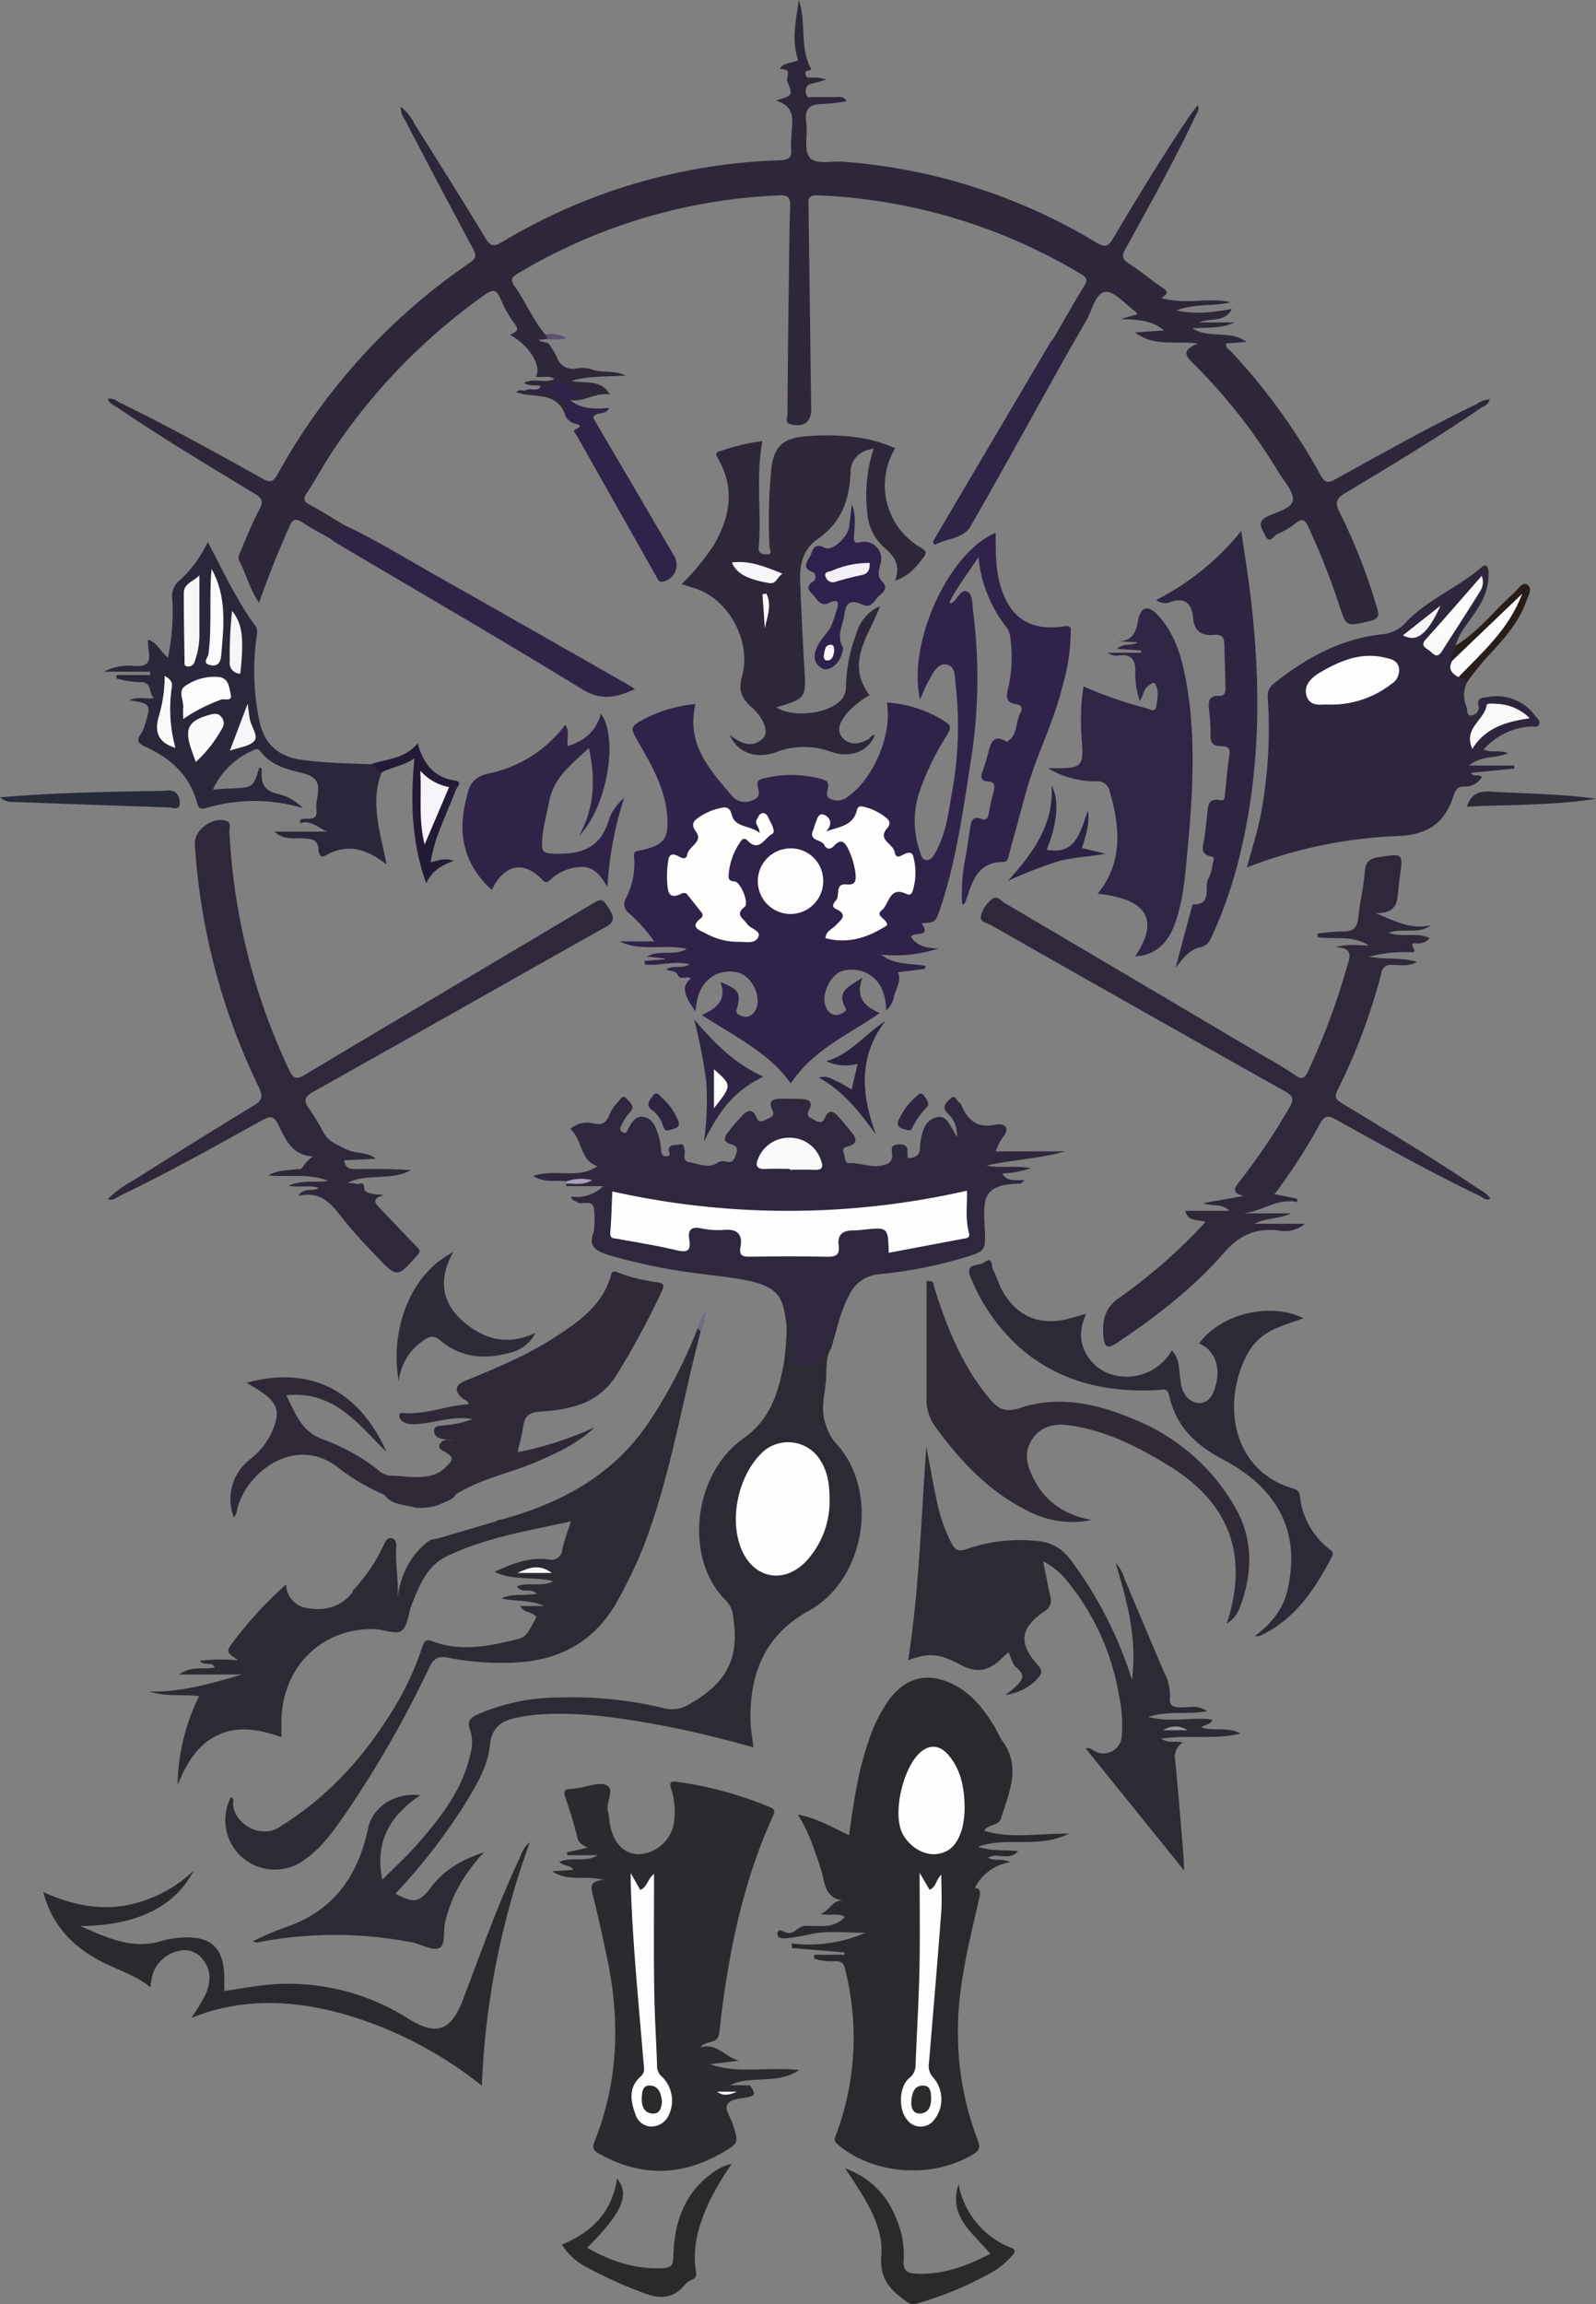 <svg id="NOX" xmlns="http://www.w3.org/2000/svg" width="287.769" height="415.209" viewBox="0 0 287.769 415.209">
  <rect x="0" y="0" width="287.769" height="415.209" fill="#808080" stroke="none"/>
  <defs>
    <style>
      .cls-1 {
        fill: #2d2739;
      }

      .cls-2 {
        fill: #2f2349;
      }

      .cls-3 {
        fill: #2a2a2e;
      }

      .cls-4 {
        fill: #2d2a33;
      }

      .cls-5 {
        fill: #2e273e;
      }

      .cls-6 {
        fill: #2b2a2f;
      }

      .cls-7 {
        fill: #2c2a33;
      }

      .cls-8 {
        fill: #2e263d;
      }

      .cls-9 {
        fill: #2e283a;
      }

      .cls-10 {
        fill: #2f2937;
      }

      .cls-11 {
        fill: #2f2544;
      }

      .cls-12 {
        fill: #2c263b;
      }

      .cls-13 {
        fill: #2d2936;
      }

      .cls-14 {
        fill: #2f2a36;
      }

      .cls-15 {
        fill: #2b292d;
      }

      .cls-16 {
        fill: #2e2641;
      }

      .cls-17 {
        fill: #2f2447;
      }

      .cls-18 {
        fill: #2a2a2a;
      }

      .cls-19 {
        fill: #2e2a38;
      }

      .cls-20 {
        fill: #2e2445;
      }

      .cls-21 {
        fill: #2e214c;
      }

      .cls-22 {
        fill: #231b36;
      }

      .cls-23 {
        fill: #2e2543;
      }

      .cls-24 {
        fill: #272a37;
      }

      .cls-25 {
        fill: #2b223f;
      }

      .cls-26 {
        fill: #2c2243;
      }

      .cls-27 {
        fill: #271e19;
      }

      .cls-28 {
        fill: #2c2836;
      }

      .cls-29 {
        fill: #2d2540;
      }

      .cls-30 {
        fill: #a8a0b9;
      }

      .cls-31 {
        fill: #5c5073;
      }

      .cls-32 {
        fill: #726d80;
      }

      .cls-33 {
        fill: #fefefd;
      }

      .cls-34 {
        fill: #fdfdfe;
      }

      .cls-35 {
        fill: #fefefe;
      }

      .cls-36 {
        fill: #fdfdfd;
      }

      .cls-37 {
        fill: #f8f8f8;
      }

      .cls-38 {
        fill: #faf9fb;
      }

      .cls-39 {
        fill: #fbfafa;
      }

      .cls-40 {
        fill: #f9f9fa;
      }

      .cls-41 {
        fill: #f5f4f6;
      }

      .cls-42 {
        fill: #f7f4fa;
      }

      .cls-43 {
        fill: #fbfafc;
      }

      .cls-44 {
        fill: #979799;
      }

      .cls-45 {
        fill: #f6f8f8;
      }

      .cls-46 {
        fill: #fcfcfc;
      }

      .cls-47 {
        fill: #fbfbfb;
      }

      .cls-48 {
        fill: #fbfafb;
      }

      .cls-49 {
        fill: #faf9fa;
      }

      .cls-50 {
        fill: #f6f5f7;
      }

      .cls-51 {
        fill: #f3f0f8;
      }

      .cls-52 {
        fill: #faf6fb;
      }

      .cls-53 {
        fill: #f7f5f9;
      }

      .cls-54 {
        fill: #2b2a2d;
      }

      .cls-55 {
        fill: #2a292b;
      }
    </style>
  </defs>
  <path id="Path_1177" data-name="Path 1177" class="cls-1" d="M912.693,424.466c-1.62-.927-3.3-1.769-4.846-2.809-1.219-.818-1.784-.81-2.455.685-2,4.458-3.815,8.985-5.472,13.7-1.671-2.371-2.279-5.049-3.519-7.426-.438-.841.021-1.436.288-2.066,1.053-2.475,2.048-4.989,3.312-7.356.783-1.465.387-2.019-.9-2.8-8.23-4.989-16.5-9.917-24.456-15.345-.7-.477-1.616-.747-2-1.716.951-.235,1.589.38,2.271.712,8.655,4.212,17.073,8.878,25.475,13.569,1.389.775,1.995.861,2.88-.724a111.02,111.02,0,0,1,34.617-38.086c1.264-.865,1.244-1.383.567-2.635-4.149-7.673-8.189-15.4-12.233-23.132a3.843,3.843,0,0,1-.769-2.359,8.427,8.427,0,0,1,2.5,3.116c4.312,6.831,8.612,13.669,12.8,20.579.888,1.463,1.469,1.589,2.932.714a103.559,103.559,0,0,1,50.139-14.76c1.6-.057,2.207-.475,2.025-2.064a18.523,18.523,0,0,1,.059-2.205c.014-2.473,1.109-5.311-2.811-6.507,3.077-.89,3.075-.89,2.113-3.332a.905.905,0,0,1-.106-.452c.344-1.694.348-1.694-1.3-1.945.851-1.27,2.379-.955,3.314-1.544-1.262-3.672-.338-7.246.117-10.84,1.393,3.979.116,8.481,2.185,12.35.272.681-1.182-.045-.968,1.082.139.722.687.542,1.139.55a7.167,7.167,0,0,1,2.616.356c-.828.237-1.647.54-2.492.7-1.039.19-1.309.788-1.207,1.745.117,1.086.939.685,1.5.708,1.223.047,2.451-.033,3.674.01.759.024,1.677-.282,2.138.751a36.616,36.616,0,0,1-4.318.5c-2.418,0-3.275,1-2.917,3.424.307,2.087-.489,4.818.581,6.174,1.094,1.389,3.954.636,6.037.794a103.129,103.129,0,0,1,45.723,14.594c1.469.88,2.064.757,2.942-.716,4.425-7.432,8.9-14.835,13.755-22,.446-.661.945-1.285,1.532-2.074.387.9-.116,1.377-.36,1.894-3.87,8.189-8.281,16.093-12.657,24.012-.728,1.315-.589,1.853.636,2.643,2.123,1.367,4.038,3.054,6.157,4.429,1.383.9.264,1.258-.295,1.8,4.169,1.215,8.367-.155,12.46.73-3.005.808-6.178.147-9.762,1.483,3.637.816,6.645.284,10-.25-1.4,2.529-3.694,1.5-5.918,2.42h6.352c-2.383,1.186-4.936.861-7.567,1.054,3.075,1.982,6.788.219,9.754,2.455l-3.668.276c-.141.871.609,1.135,1,1.561a110.878,110.878,0,0,1,16.032,22.179c.775,1.418,1.332,1.469,2.7.714,8.424-4.644,16.811-9.361,25.479-13.549a4.185,4.185,0,0,1,2.318-.822c-.237,1-1.148,1.242-1.8,1.686-7.823,5.335-15.928,10.218-24.049,15.07-1.669,1-2.226,1.669-1.182,3.658a104.112,104.112,0,0,1,6.679,17.071c.464,1.465.409,2.074-1.315,2.471-4.232.978-4.2,1.09-5.544-3.081a127.33,127.33,0,0,0-5.485-13.874c-.53-1.156-.988-1.718-2.24-.732a14.773,14.773,0,0,1-3.357,1.995c-.642.272-1.411,1.988-2.246.155-.55-1.207-1.553-2.385.5-3.351,1.665-.786,4.355-1.434,4.533-2.856.2-1.567-1.561-3.422-2.576-5.088a99.841,99.841,0,0,0-15.218-19.44c-1.473-1.446-2.461-2.463.665-3.737-3.954-.618-7.655.7-11.337-2.007l5.245-.368c-2.445-2.052-5.094-1.886-7.812-2.068l2.985-.82c-.106-.19-.149-.374-.264-.456-1.853-1.315-3.862-3.8-5.54-3.6-1.763.217-2.379,3.521-3.531,5.452-1.479,2.477-2.886,5-4.324,7.5-1.387-1.2-1.14-2.942-1.485-4.488,1.829-3.146,3.6-6.325,5.513-9.422.638-1.035.736-1.51-.458-2.222a99.97,99.97,0,0,0-47.525-14.219c-1.913-.084-1.669.927-1.655,2.085q.246,18.147.477,36.292c.031,2.457-1.174,3.39-3.578,2.923-1.223-.237-.706-1.141-.7-1.739q.077-11.771.244-23.544c.057-4.658.09-9.32.241-13.976.051-1.53-.237-2.113-1.97-2.035a99.516,99.516,0,0,0-47.077,14.048c-1.156.687-1.458,1.142-.612,2.348,1.952,2.788,3.261,5.994,5.472,8.627.358.16.628.372.464.828l-1.661.19c.7.571,1.62.245,2.035.931a18.361,18.361,0,0,1,1.248,2.1,3.028,3.028,0,0,0,3.588,2.109,5.7,5.7,0,0,1,2.663.16c2,.71,4.175.115,6.162,1.121-3.245.241-6.514.031-9.756.959,2.375.591,5.282-.452,6.943,2.477-2.578-.473-4.693,1.426-7.193,1,.368-2.271-.123-2.747-2.463-2.289a3.287,3.287,0,0,1-2.79-.243c-.921-.278-1.958.135-3.04-.579,1.825-.972,3.76.174,5.472-.683-1.078-.777-2.263-.178-3.339-.419,1.121-1.851-1.133-5.632-4.627-7.534.661-.483,1.894-.634.863-1.939a20.714,20.714,0,0,1-2.637-4.664c-.734-1.712-1.463-1.583-2.813-.626a107.324,107.324,0,0,0-27.332,28.042c-1.675,2.5-3.087,5.18-4.758,7.682-.781,1.168-.444,1.575.634,2.152,2.07,1.109,4.055,2.379,6.074,3.584A2.307,2.307,0,0,1,912.693,424.466Z" transform="translate(-853.209 -327.442)"/>
  <path id="Path_1178" data-name="Path 1178" class="cls-2" d="M931.392,460.61c-2.25-3.238-2.414-4.513-.8-5.92-.714-.544-1.868.442-2.342-.605-.426-.937-1.377-.606-2.068-1.011,1.234-.865,2.768-.039,4.179-.914-2.8-.763-5.476.366-8.074.006l-.029-.634,3.619-.276.018-.151-3.224-.356c2.406-1.334,4.93-.008,7.178-1.383-4.173-.9-8.273.55-12.07-1.352h6.2a28.678,28.678,0,0,0-4.527-5.067,2.007,2.007,0,0,1-.556-2.727,13.664,13.664,0,0,0,1.463-7.364c-.137-1.146.426-1.084,1.2-1.254,4.239-.933,5.141-2.113,4.736-6.475-.452-4.854-2.837-8.974-5.214-13.082-1.5-2.586-1.448-2.739,1.234-4.177a24.943,24.943,0,0,1,9.117-2.62c-1.724,7.135,2.494,11.781,6.532,16.492a3.122,3.122,0,0,0,3.768.843c1.5-.528,1.107-1.579.9-2.606-.221-1.084.544-1.184,1.27-1.367a20.393,20.393,0,0,1,10.177.129c.877.225,1.489.52,1.233,1.649-.151.665-.473,1.6.426,1.952a2.931,2.931,0,0,0,2.8-.151c4.8-3.089,8.436-11.278,7.385-17.21a21.888,21.888,0,0,1,10.713,3.566c1.094.741.614,1.489.145,2.287a47.192,47.192,0,0,0-5.083,10.556,16.674,16.674,0,0,0,.164,10.357c.233.675.333,1.6,1.232,1.624.8.025,1.244-.739,1.6-1.369,1.767-3.122,2.265-6.632,2.845-10.083a66.777,66.777,0,0,0,.808-20.017c-.184-1.379.037-3.439-1.6-3.76-1.7-.336-2.5,1.546-3.263,2.868-.589,1.017-.992,2.14-1.573,3.42-2.307-10.149,5.069-26.412,13.624-30.057.043,3.128-.049,6.19.765,9.169,1.671,6.1,5.333,8.631,11.587,7.7,1.557-.233,1.166.71,1.184,1.387a35.661,35.661,0,0,1-1.481,9.41c-1.647,6.765-4.961,12.955-6.738,19.673-.941,3.551-1.939,7.086-2.893,10.631-.17.63-.164,1.346-1.088,1.35-4.29.018-5.464,3.181-6.513,6.472a11.031,11.031,0,0,1-.446,1.1c-.016.037-.139.027-.409.068a32.213,32.213,0,0,1,.7-8.856c.266-1.612.466-3.236.73-4.85.19-1.154.376-2.334,2.087-1.68.8.3,1.137-.108,1.272-.941.223-1.369.56-2.721.9-4.067.233-.916.223-1.677-.943-1.741-1.542-.084-1.4-.9-1.015-1.976.413-1.152.743-2.334,1.058-3.517.44-1.661,1.035-2.978,3.093-1.761.068.041.18.108.223.082,1.962-1.184,1.487-3.51,2.414-5.19.452-.82.18-1.434-.79-1.569-1.815-.254-1.829-1.289-1.448-2.778a25.107,25.107,0,0,0,.393-9.257,3.607,3.607,0,0,0-.665-1.8,23.89,23.89,0,0,1-5.061-12.683c-2.009,3.1-3.893,5.444-5.261,8.2.3.1.376.149.407.129,1.017-.636,1.622-2.51,2.692-2.144,1.17.4,1.019,2.236,1.178,3.482a94.963,94.963,0,0,1-.366,26.878c-1.432,9.113-2.653,18.272-5.638,27.058-.771,2.269-.865,2.238-3.265,2.393,1.909,2.837-1.686,1.33-1.9,2.516,1.168,1.667,2.952,1.98,4.938,2.037a25.242,25.242,0,0,1-10.325,1.111c2.524,1.98,5.386,1.5,8.033,2.037-.129.3-.168.522-.233.532-1.587.213-3.175.405-4.762.6.64,1.6-.368,2.925-.74,4.345a3.762,3.762,0,0,1-1.438,2.506,8.6,8.6,0,0,0-1.131-4.584,6.018,6.018,0,0,0-6.87-2.455c-1.79.6-3.384,3.537-3.056,5.638.3,1.952,1.829,2.807,3.3,1.866.352-.225.741-.37.446-.9-1.7-3.077.743-3.9,3.083-5.429-1.36,3.508.325,5.147,3.111,6.37-5.7,3.936-12.027,6.6-16.044,12.671-4.054-5.679-10.218-8.457-16.032-12.335,2.809-1.221,4.554-2.815,3.322-5.945,3.322,1.332,3.776,1.992,2.995,4.775-.227.812,0,.988.6,1.24a1.869,1.869,0,0,0,2.561-.634c1.614-2.269-.352-6.632-3.253-7.146-3.32-.589-6.068,1.217-6.992,4.635C931.623,458.941,931.547,459.72,931.392,460.61Z" transform="translate(-806.023 -278.372)"/>
  <path id="Path_1179" data-name="Path 1179" class="cls-3" d="M938.33,525.163h5.431l.012-.425-9.49-.792-.012-.82a25.538,25.538,0,0,0,13.27-1.927c-3.236,0-6.442-.387-9.482.155a35.715,35.715,0,0,1-5.026.853c-.685.022-1.512-.149-1.354-.964.166-.853.972-.333,1.407-.147,1.524.652,2.2-1.084,3.566-1.139,2.463-.1,5.18.64,7.176-1.614-1.119-.814-2.573-.1-4.355-.579,1.788-.563,2.052-2.721,4.384-2.334-3.885-.354-3.578-3.478-4.359-5.765-1.1-3.234-2.054-6.52-4.134-9.748,3.472.593,6.192,2.3,9.224,3.694.812-5.863,1.637-11.572,3.562-17.04a26.394,26.394,0,0,1,3.84-7.612c3-3.854,6.906-4.726,11.3-2.58,3.533,1.729,5.765,4.721,7.718,7.978a22.972,22.972,0,0,0,1.148,2.154c3.576,4.75,1.258,9.424-.166,14.091-.409,1.344-2.2.949-3.062,2.195,4.9,1.52,9.825.466,15.308.532-5.511,2.764-11.081.479-16.406,2.371,2.5.863,4.834.493,7.242.79-1.6,1.855-3.74.16-5.427,1.18,1.223.7,2.559.053,3.973.8a8.61,8.61,0,0,0-6.36,4.67c1.319.076.966,1.17.665,2.475-1.831,7.956-3.856,15.879-3.694,24.151a53.87,53.87,0,0,0,3.515,18.669c.491,1.264.528,1.906-.8,2.7-7.358,4.437-17.953,3.682-24.384-1.792-.767-.653-.569-1.058-.288-1.8a49.983,49.983,0,0,0,1.583-29.863c-.243-1.025-.642-1.33-1.583-1.377a10.842,10.842,0,0,1-3.958-.432Z" transform="translate(-791.504 -172.9)"/>
  <path id="Path_1180" data-name="Path 1180" class="cls-4" d="M928.607,482.262l10.233-3.015c.3-.356.757-.223,1.127-.364,10.987-3.032,20.477-8.256,26.851-18.161a88.906,88.906,0,0,0,8.354-16.251c.46-.094.71.018.536.548-3.412,13.013-5.5,26.377-10.384,38.995a85.623,85.623,0,0,1-4.316,9.038c-4.214,7.972-10.963,11.513-19.755,11.683a49.051,49.051,0,0,1-10.959-.89c-1.747-.362-2.647-.033-3.508,1.724a195.22,195.22,0,0,1-15.2,26.5c-2.109,3.007-4.23,6.049-7.318,8.168a8.916,8.916,0,0,1-14.193-6.041A9.216,9.216,0,0,1,891,528.95c.755.3.379.886.395,1.246.168,3.478,4.813,6.331,8.258,4.214,9-5.523,15.766-13.09,21.1-22.071a52.108,52.108,0,0,0,4.764-10.439c.4-1.215.714-1.434,1.986-.97,5.169,1.892,10.32.755,15.406-.5,1.641-.407,2.121-2.146,2.946-3.435.393-.612.006-.8-.473-1.076-.673-.383-1.587-.34-2.23-1.4h4.314c-2.473-1.211-5.1-.745-7.673-1.383,1.952-.929,4.132-.434,6.36-.835-.97-1.162-2.645.1-3.557-1.33,2.16-.851,4.492.2,6.532-.929-3.41-.884-7.107-.027-10.588-1.69,3.244-1.5,6.282-2.682,9.68-2.242a1.994,1.994,0,0,0,2.555-1.843c.327-1.579.939-3.1,1.542-5.012-7.818,1.716-15.455,2.948-22.464,6.337-3.469,1.679-4.836,5.163-6.186,8.51-.665,1.655-.714,3.975-1.894,4.875-.978.747-3.2-.256-4.877-.3-9.32-.243-16.425,6.6-16.772,16.1-.039,1.051-.006,2.107-.006,3.363-3.885-1.332-7.741-2.185-11.621-.284-3.754,1.837-5.56,5.241-7.092,8.909a37.026,37.026,0,0,1,3.876-16.018c-3.113-.348-6.1.147-8.97-.839,5.822.182,11.272-1.483,16.762-3.058h-11.37c2.248-1.663,4.419-.806,6.391-1.26-.575-1.2-1.923-.137-2.682-1.207a33.133,33.133,0,0,1,6.906-.086c-2.248-1.544-2.248-1.544-.609-3.7a70.186,70.186,0,0,1,9.255-9.973,4.406,4.406,0,0,0,3.875,4.275c3.13.53,5.975-.176,8.074-2.817.029-.121.059-.241.088-.362a30.776,30.776,0,0,0,5.491-8.048c.333-.638.618-1.547,1.493-1.379s.87,1.141.826,1.831c-.2,3.152.622,6.3.147,9.57.489-4.351,2.123-8.06,5.568-10.793C927.139,482.409,927.918,482.485,928.607,482.262Z" transform="translate(-849.377 -205.1)"/>
  <path id="Path_1181" data-name="Path 1181" class="cls-5" d="M955.84,465.414c-.673-5.006-.933-7.244-8.432-8.5-2.492-.417-5.012-.655-7.514-1.013a102.42,102.42,0,0,1-16.265-3.351c-2.095-.659-3.639-1.489-2.594-4.077a2.047,2.047,0,0,0,.08-.728,15.176,15.176,0,0,0-.047-3.662c-.411-1.651-2.177-.352-3.115-1.094-.295-.233-.806-.17-1.013-.957a6.772,6.772,0,0,0,5.81-1.864c-2.273,0-4.382,0-6.491-.006-.068,0-.2-.09-.192-.123a1.453,1.453,0,0,1,.129-.325,5.693,5.693,0,0,1,2.189-.466c-.683-.211-1.432.505-2.2.047-1.9-.278-3.93.364-6.029-.943,3.891-1.442,8.056.687,11.564-1.8-3.234-1.013-2.637-4.744-4.9-6.677a4.588,4.588,0,0,1,4.177-1.011c1.606.381,2.361-.2,2.915-1.628a7.186,7.186,0,0,1,1.5-2.211c.389-.409.833-1.585,1.626-.546.489.64,1.655,1.3.466,2.447a9.5,9.5,0,0,0-1.454,2.242c-.241.428-.391.929.184,1.272.7.417.839-.227,1.041-.606.6-1.1,1.246-2.338,2.665-2.154,1.684.221,2.242,1.753,2.725,3.156a12.143,12.143,0,0,1,.491,2.4c.086.653.008,1.473.841,1.549,1.311.121.405-.9.579-1.371.348-.947,1.246-.536,1.88-.745.845-.276.837.426.968.994.178.777-.5,1.97.884,2.2,1.63.27,3.363,1.137,4.889.2a1.939,1.939,0,0,1,1.708-.333c1.219.344,1.446-.346,1.8-1.319.385-1.062.1-1.522-.847-1.776-1.665-.444-1.256-1.364-.515-2.3.759-.957,1.561-1.884,2.389-2.782.972-1.052,1.931-1.522,2.663.258.417,1.011,1.056.693,1.782.329s1.645-.536,1.068-1.7c-.812-1.643.121-2.013,1.5-2.023q1.829-.009,3.662.041c1.379.039,2.277.448,1.434,2.054-.589,1.119.276,1.317.99,1.743.845.5,1.477.6,1.919-.415.753-1.735,1.639-1.064,2.488-.121.814.908,1.592,1.853,2.355,2.809.878,1.1,1.035,2-.665,2.459-.485.131-1.178.352-.812,1.18.284.644.127,1.886.892,1.845,2.256-.123,4.443,1.123,6.732.219a1.477,1.477,0,0,0,1.115-1.346c.131-.822-.72-2.172,1.225-2.236,2.113-.072,1.367,1.473,1.6,2.449,1.6.012,2.326-.716,2.185-2.256a.907.907,0,0,1,.029-.243c.348-1.958.669-4.145,2.8-4.8,2.085-.642,2.588,1.6,3.846,3.478a5.192,5.192,0,0,0-1.639-4.19c-1.26-1.18-.26-1.97.381-2.633,1.008-1.043,1.211.493,1.823.777a.369.369,0,0,1,.157.184c1.17,2.788,2.852,4.417,6.264,3.662,1.289-.284,2.876.425,1.217,2.367a11.346,11.346,0,0,0-1.221,2.455h12.526c-4.631,1.317-9.461,1.5-14.168,2.553,2.465.546,4.967-.086,7.964.487a17.739,17.739,0,0,1-5.149.939c.871,1.526,2.4,1.18,4.032,1.211-.5.436-.605.616-.716.616-6.9.108-6.732,2.717-6.479,7.9.209,4.226.272,4.247-3.905,5.5a81.2,81.2,0,0,1-15.115,2.931,6.562,6.562,0,0,0-5.464,3.885c-1.606,2.983-2.211,6.284-3.193,9.467-.763.421-.763.421-1.072,1.375a3.148,3.148,0,0,1-4.05,2.387,3.24,3.24,0,0,1-2.608-3.946,26.937,26.937,0,0,0,.049-3.85c.016-.241,0-.485.008-.726C956.1,464.9,956.134,465.225,955.84,465.414Z" transform="translate(-813.993 -226.416)"/>
  <path id="Path_1182" data-name="Path 1182" class="cls-6" d="M921.149,502.1c-3.435-.9-6.3.415-9.334-1.544l3.823-.282c-.585-.935-1.743-.552-2.52-1.444,2.3-.941,4.772.178,6.921-1.18h-5.476l-.066-.52,3.7-.841c-.863-.475-1.581-.773-1.833-1.821-.593-2.453-1.367-4.867-2.177-7.26-.38-1.119-.086-1.512,1.025-1.514a9.815,9.815,0,0,0,1.215-.141c1.774-.229,3.915-1.176,5.225-.5,1.542.794-.221,3.058.223,4.682.233.861.223,1.784.413,2.659.692,3.2,2.559,5.036,5.1,5.075a6.713,6.713,0,0,0,6.233-4.985,12.84,12.84,0,0,0-.352-6.771c-.284-1.037-.274-1.448,1.058-1.291a67.627,67.627,0,0,1,16.7,4.547c.974.383.974.784.6,1.608-5.638,12.407-8.195,25.593-9.67,39.027-.258,2.34-2.514,1.274-3.406,2.684,2.917-.9,4.523,1.774,6.937,2.387l-5.229.644c5.122,1.78,10.4.425,16.112,1.041-4.038,2.725-8.606.847-12.5,2.745,1.113,0,2.078,0,3.042,0,.8,0,.628.117.89.528.671,1.06.524,1.338-.751,1.618-1.313.288-3.175.278-3.713,1.471-.368.818.685,2.258,1.058,3.437,1.072,3.386,1.072,3.4-2.123,5.225-7.17,4.085-14.4,4.212-21.656.239-.89-.485-1.794-.8-1.174-2.346,4.361-10.9,4.66-22.1,2.2-33.457-.794-3.668-1.563-7.346-2.5-10.981C918.772,503.379,918.551,502.272,921.149,502.1Z" transform="translate(-812.256 -163.331)"/>
  <path id="Path_1183" data-name="Path 1183" class="cls-7" d="M981.682,445.36l.2-2.128c.135,1.927.806,3.784.423,5.746a2.833,2.833,0,0,0,2.255,3.5c1.647.38,3.287.207,3.641-2.115a10.272,10.272,0,0,1,1.266-2.551l.221,1.514c-.945,1.557-.824,3.469-.882,5.047-.1,2.893-1.176,5.832-.066,8.77a9.236,9.236,0,0,0,1.782,3.277c7.964,8.5,5.392,24.583-4.871,30.227-7.853,4.316-10.668,11.245-10.5,19.775.031,1.524.327,3.042.532,4.836-5.883-1.667-11.693-3.089-17.58-4.159-6.916-1.258-13.859-2.244-20.919-1.788a31.052,31.052,0,0,0-4.114.573c-2.735.552-4.566,1.651-4.906,5.008-.386,3.823-2.467,7.213-4.455,10.509a105.766,105.766,0,0,1-12.591,16.228c3.525,1.8,4.306,1.616,6.577-1.348,2.254-2.942,5.282-4.742,9.426-6.131a31.184,31.184,0,0,0-5.051,7.055,29.326,29.326,0,0,0-1.974,5.519c-.417,1.61.18,4.093-1.043,4.678-1.188.571-3.2-.653-4.873-1a72.774,72.774,0,0,0-27.725-.043,1.375,1.375,0,0,1-1.015-.174,58.805,58.805,0,0,1,5.519-2.4c8.85-2.85,13.418-9.226,15.269-18.031.8-3.83,4.989-6.468,9.373-5.869-5.413,3.651-8.24,8.3-6.828,15.214,2.244-2.258,4.384-4.2,6.272-6.356,4.2-4.805,8.168-9.789,9.59-16.259a7.392,7.392,0,0,0-.022-4.353c-.677-1.7.135-2.269,1.487-2.886a36.864,36.864,0,0,1,14.516-2.976,70.1,70.1,0,0,1,18.7,1.87,5.749,5.749,0,0,0,4.267-.37c7.211-3.922,9.739-8.4,8.393-16.39a4.53,4.53,0,0,0-1.25-2.6c-7.5-7.293-6.158-22.658,3.236-29.274,4.844-3.412,6.268-8.338,7.238-13.6A57.548,57.548,0,0,0,981.682,445.36Z" transform="translate(-839.835 -206.363)"/>
  <path id="Path_1184" data-name="Path 1184" class="cls-8" d="M1012.706,398.364a5.437,5.437,0,0,0-.016,4.492c.2.534-.11,1.526.9,1.4a1.425,1.425,0,0,0,1.252-1.583c-.45-1.641.749-1.579,1.594-1.7a8.562,8.562,0,0,1,8.625,3.422c.327.43.927.859.681,1.469-.266.667-.992.381-1.514.411a12.249,12.249,0,0,0-8.482,4.128c1.344.7,2.766,0,4.378.679-2.271,1.023-4.715.34-7.033,2.228h8.158l.022.532-7.829.785c.481.837,1.43.156,1.993.73a3.513,3.513,0,0,1-3.255,1.741c-1.141-.084-1.585.761-1.857,1.62-1.583,4.993-4.689,7.1-10.173,7.3a83.577,83.577,0,0,0-27.105,5.656c.833-3.066,1.772-5.979,2.4-8.958a83.461,83.461,0,0,0,1.383-21.477,2.78,2.78,0,0,1,1.076-2.706c5.916-4.717,12.344-8.226,20.027-8.933a6.45,6.45,0,0,0,3.952-2.279c3.915-4.022,9.228-6.063,13.4-9.7.892-.775,1.258-.2,1.34.743a10.844,10.844,0,0,1-1.858,6.468c-1.336,2.318-3.357,4.224-4.1,6.888.691.98-.378,1.853-.16,2.8a2.207,2.207,0,0,0,.81,2.281C1012.021,397.11,1013.029,397.151,1012.706,398.364Z" transform="translate(-748.228 -275.352)"/>
  <path id="Path_1185" data-name="Path 1185" class="cls-9" d="M1002.555,463.864l4.038.79.082.632c-3.574-.781-6.366,1.649-9.7,2.033h8.61c-2.125.982-4.5.794-6.636,1.87h9.062a5.4,5.4,0,0,1-4.742,1.209c-4-.44-6.98.747-9.764,3.95-5.589,6.436-12.344,11.626-19.44,16.355-1.52,1.013-2.1.841-2.31-.931-.34-2.913.088-5.372,2.8-7.236a96.455,96.455,0,0,0,15.57-13.677c-1.332-.511-3.152.074-3.664-2h7.96c-1.364-1.4-2.893-.732-4.756-1.385l7.3-1.285c-2.107-.606-1.724-1.375-.79-2.518a115.406,115.406,0,0,0,9.036-13.377c.953-1.573.7-2.154-.877-3.036q-26.457-14.833-52.817-29.844c-.728-.413-2.064-.577-1.917-1.571a5.249,5.249,0,0,1,2.111-3.206c.851-.651,1.489.335,2.121.708q23.612,13.9,47.19,27.864a60.461,60.461,0,0,1,5.223,3.175c1.385,1.021,1.827.473,2.414-.788a124.751,124.751,0,0,0,6.843-18.319c.52-1.815,1.639-3.887-2.019-3.911,2.154-.663,4.1-.321,6.063-.319-2.8-1.911-6.178-1.027-9.263-1.51l.076-.636a33.8,33.8,0,0,1,4.5-.387c2,.082,2.647-.808,2.829-2.674.26-2.68.935-5.321,1.137-8,.135-1.782.753-2.447,2.531-2.717,4.429-.675,4.414-.779,3.77,3.719-.035.241-.059.487-.1.728-.4,2.553.337,5.863-4.273,5.619,3.447,1.426,6.409,3.062,9.965,2.2-2.193,1.733-4.822.417-7.635,1.358,2.694.929,5.12-.158,7.434.957a2.432,2.432,0,0,1-2.2.939c-.657.025-1.289-.17-.644,1,.5.906-.655.567-1.064.585a25.754,25.754,0,0,0-6.949.818c2.985.62,5.6.059,8.6.945-1.821.959-3.2.516-4.5.544a1.713,1.713,0,0,0-1.956,1.563,107.426,107.426,0,0,1-7.894,21.036c-.7,1.383-.137,1.755.867,2.369,8.353,5.1,16.764,10.1,24.861,15.6a4.656,4.656,0,0,1,1.855,1.583c-.822.415-1.383-.246-1.978-.532-8.819-4.247-17.366-9.013-25.912-13.769-1.532-.851-2.113-.6-2.9.878A102.981,102.981,0,0,1,1002.555,463.864Z" transform="translate(-772.754 -248.66)"/>
  <path id="Path_1186" data-name="Path 1186" class="cls-1" d="M923.224,392.6a41.949,41.949,0,0,0,5.818-7.064c2.968-5.09,3.83-10.335.677-15.682-.605-1.031.043-1.076.651-1.293a37.5,37.5,0,0,1,7.428-1.733c-1.238,6.489-.133,12.853-.677,19.164-.1,1.176.743,1.2,1.375,1.254,1.274.115.6-.935.573-1.375a95.463,95.463,0,0,1,.258-13.227c.336-4.842,2.078-6.46,6.859-6.738,5.331-.309,10.558-.043,15.555,2.2a12.953,12.953,0,0,0,4.55,17.889c.9.511,1.276.814.552,1.774-1.289,1.708-2.594,3.359-5.139,4.206,1.031-2.71-.041-4.388-1.982-6a9.3,9.3,0,0,1-3.042-6.5,26.823,26.823,0,0,1,1.174-11.284c-2.41.3-4.087,1.829-4.159,4.073-.162,4.987-1.581,9.234-5.959,12.223-2.469,1.688-3.265,4.419-3.146,7.344.211,5.225.44,10.449.755,15.668.344,5.667.389,5.662-5.041,7.307,3,1.917,9.263,1.207,11.632-1.274a3.587,3.587,0,0,0,.921-2.7,28.794,28.794,0,0,1,1.878-9.316,7.49,7.49,0,0,1,4.253-4.94c-1.878,5.229-6.323,10.081-1.878,16.04a16.1,16.1,0,0,0-4.216,3.41c-1.029,1.4-1.947,2.933-.532,4.384,1.277,1.305,2.987,1.006,4.535.125.4-.225.54-.865,1.164-.714-1.219,2.954-4.435,4.251-8.072,2.931a13.948,13.948,0,0,0-9.768.151c-3.656,1.279-6.965.053-8.32-3.142,2,1.577,4,2.479,5.967.651,1.2-1.113.19-3.654-2.05-5.654-1.9-1.7-2.353-3.154-1.7-5.519,1.723-6.256-2.311-13.87-8.4-15.848C924.955,393.15,924.188,392.907,923.224,392.6Z" transform="translate(-800.326 -287.336)"/>
  <path id="Path_1187" data-name="Path 1187" class="cls-4" d="M960.7,499.59c.507-.389,1.045-.741,1.512-1.172,1.207-1.117,2.526-2.15.462-3.8-.687-.55-.9-1.7-1.377-2.69-.342.29-.718.563-1.037.888-2.214,2.25-4.406,3.079-7.594,1.36-4.149-2.234-5.957-2.1-9.476-.841,1.995-12.757,2.332-25.587,3.281-38.424.6,3.132,1.158,6.272,1.81,9.392a29.844,29.844,0,0,0,2.676,7.851c.626,1.193,1.213,1.749,2.821,1.139a29.083,29.083,0,0,1,12.307-1.475,8.144,8.144,0,0,1,6.413,3.453,72.049,72.049,0,0,1,11.051,21.6c.982-7.655-.937-14.219-2.944-21.085a6.751,6.751,0,0,1,1.575,2.835c.438.964.822,1.952,1.235,2.927,1.972,4.656,3.932,9.316,5.926,13.962a8.928,8.928,0,0,1,1.049,4.478c-.176,1.645.661,1.823,2,1.855,1.444.035,3.017-.518,4.7.669-3.535.7-6.833-.145-10.613,1.037,4.218,1.129,7.9-.082,11.533.487-.17.949-1.211.781-1.941,1.387,2.191.826,4.57-.225,7.058,1.135-4.834,1.15-9.439.155-14.338.919,1.457.918,2.608.333,3.95.673a3.018,3.018,0,0,0-1.405,3.226c.558,5.529.986,11.073,1.45,16.613.072.853.09,1.708.168,3.24l-17.748-21.979c.878-.3,1.283.405,1.866.6a3.3,3.3,0,0,0,4.629-2.823,24.819,24.819,0,0,0-.489-7.309,43.837,43.837,0,0,0-9.249-20.518,13,13,0,0,0-4.427-3.684c.474,2.361.855,4.376,1.295,6.378a2.179,2.179,0,0,1-1.06,2.616c-4.464,3.118-4.756,5.7-1.115,9.821.865.978.534,1.534-.074,2.25A9.372,9.372,0,0,1,960.7,499.59Z" transform="translate(-779.444 -194.155)"/>
  <path id="Path_1188" data-name="Path 1188" class="cls-9" d="M909.626,460.286c-3.795-.158-4.926-3.116-6.245-5.761-.79-1.579-1.477-1.52-2.913-.724-8.416,4.656-16.8,9.383-25.479,13.534-.7.333-1.322.978-2.361.706a20.379,20.379,0,0,1,4.529-3.345c7.18-4.519,14.365-9.036,21.623-13.426,1.61-.974,2.025-1.606,1.1-3.488A116.824,116.824,0,0,1,888.365,404c-.172-2.5,3.283-5.01,5.652-4.159.978.35.548,1.254.583,1.913A113.09,113.09,0,0,0,905.262,444.5c.761,1.622,1.215,2.132,3.03,1.045,17.286-10.351,34.652-20.567,51.954-30.89,1.565-.933,1.729-.624,2.735.892,1.667,2.516.264,2.956-1.424,3.905-17.276,9.717-34.512,19.5-51.807,29.186-1.587.888-1.864,1.569-.806,3.032a41.821,41.821,0,0,1,2.657,4.4c.865,1.575,2.326,2.015,3.791,2.829,1.886,1.049,3.94.43,5.617,1.847l-5.7.25c.158,1.52,1.127,1.624,2.367,1.6,3.205-.065,6.415-.023,9.656.176-3.557,2.031-7.839.46-11.452,2.318a5.91,5.91,0,0,1,1.63.18c.444.176,1.354-.736,1.405.851.029.894,1.972,1.013,3.525,1.131-2.353.675-1.534,1.557-.587,2.528,2.164,2.226,4.269,4.511,6.452,6.718.614.62.837.9.106,1.706-3.566,3.952-3.555,4.016-7.262.145-2.035-2.123-4.061-4.271-5.891-6.567-2.058-2.582-3.879-5.364-8.24-4.374,1.137-1.673,2.588-.638,3.678-1.43-1.755-.577-3.437.02-5.458-.405,2.58-1.068,4.922-.522,7.184-.843-3.375-1.4-6.957-.683-10.846-.984,1.784-1.013,3.4-.876,4.926-1.115.45-.072,1.015.113,1.322-.407A8.037,8.037,0,0,1,909.626,460.286Z" transform="translate(-853.233 -251.912)"/>
  <path id="Path_1189" data-name="Path 1189" class="cls-10" d="M913.944,465.773c-.049-.405-.127-.9.489-.839,4.118.387,7.931-1.326,11.975-1.567-.129-.728-.716-.743-1.068-1.035-1.547-1.285-1.41-2.406.436-3.171,5.572-2.305,11.155-4.593,16.234-7.9,4.331-2.819,8.578-5.759,10.077-11.153.221-.79.561-.753,1.238-.487a30.32,30.32,0,0,0,7.1,1.761c1.1.149,1.34.513.841,1.559a145.357,145.357,0,0,1-8.244,15.25c-3.281,5.173-8.42,6.143-13.755,6.509-2.14.147-2.766.929-3.03,2.751-.209,1.438-.618,2.846-1,4.558a62.748,62.748,0,0,0,13.868-4.468c-2.987,2.872-6.644,4.56-10.359,6.166-4.846,2.095-10.152,3.048-14.682,5.928-.417.892-1.336,1.052-2.093,1.454a9.567,9.567,0,0,1-5.2.906c-1.9-.6-4.149-.378-5.513-2.283a38.767,38.767,0,0,1-8.017-4.648c-7.393-6.217-16.269-.2-18.413,6.648-.213.679-.172,1.461-.759,2.019a9.035,9.035,0,0,1,3.022-10.5,13.149,13.149,0,0,0,3.776-4.719c1.674-3.731,1.213-5.4-2.179-7.6-.724-.471-1.475-.9-2.312-1.409,10.9-3,19.99.771,25.254,12.487-5.061-4.877-9.312-11.118-18.1-10.255,1.669,3.359,2.8,6.651,6.679,7.976a36.363,36.363,0,0,1,9.6,5.278,4.755,4.755,0,0,0,2.328,1.258,24.382,24.382,0,0,1,3.277.219c2.451.059,4.9.182,6.863-1.755,1.485-1.469,1.483-1.774-.248-2.821-.466-.282-1.137-.473-.847-1.24a1.421,1.421,0,0,1,1.365-.853,15.915,15.915,0,0,0,4.367-.411,12.036,12.036,0,0,1-5.089.252c-.8-.115-1.7-.575-1.641-1.516.059-.925,1.051-.857,1.743-.937a21.489,21.489,0,0,0,5.2-1.117c-3.555-.751-7.119.853-10.836.9C915.347,466.88,914.412,466.78,913.944,465.773Z" transform="translate(-841.914 -210.314)"/>
  <path id="Path_1190" data-name="Path 1190" class="cls-11" d="M971.241,443.723c4.437-6.515,2.2-10.367-6.755-11.268,4.627-5.705,4.014-11.961,2.205-18.372a2.277,2.277,0,0,0-2.615-1.89,17.055,17.055,0,0,1-8.573-2.373c6.538.049,6.507.051,6.055-6.057a47.459,47.459,0,0,1-.01-5.145c.039-1.131.237-2.256.383-3.539a74.094,74.094,0,0,0,11.4,3.956c.605.143,1.534.851,1.733-.4.213-1.34.532-2.78-.219-4.022-.266-.44-.857.131-1.254.391-.835.542-.808,1.655-1.508,2.713a14.885,14.885,0,0,1-.8-5.341c.027-2.207-.816-3.2-3.089-2.858a2.7,2.7,0,0,1-1.909-.5h6.041l.006-.4-4.365-.309c1.193-1.129,2.676-.444,3.752-1.162l-3.672-.219c2.555.053,3.336-1.381,3.735-3.7.442-2.582,1.857-2.866,3.629-.914,3.087,3.4,4.284,7.653,5.059,12.02,1.759,9.913,1.178,19.868.256,29.81-.432,4.627-.716,9.291-2.322,13.729C977.059,441.6,974.653,443.578,971.241,443.723Z" transform="translate(-766.572 -271.388)"/>
  <path id="Path_1191" data-name="Path 1191" class="cls-12" d="M922.407,416.7c-2.152,5.454-.237,10.775.863,16.6-3.652-2.895-7.111-3.83-10.957-1.635-1.139.648-1.268-.6-1.3-1.1-.115-1.837-1.254-1.843-2.655-1.956-1.767-.143-3.682.358-5.276-1.24H912.6c-1.684-.655-3.005-2.209-4.948-1.477.063-.37.039-.585.119-.636.968-.61,3.179.634,2.858-1.878-.3-2.318,1.97-5.437-2.367-6.507-2.79-.687-5.781-1.362-7.692-3.938-.573-.773-1.15-.274-1.718-.025a14.1,14.1,0,0,0-6.89,6.9c1.188-.082,2.129-.168,3.075-.2,4.185-.166,4.188-.162,5.3-3.756.468.018.474.405.446.691-.215,2.3.671,3.621,3.066,4.071a9.058,9.058,0,0,1,4.327,2.524,30.379,30.379,0,0,0-17.345-.027c-.921.241-1.407.264-1.72-.908-1.319-4.948-4.772-8.07-9.267-10.093-1.4-.63-1.731-1.168-.8-2.42a5.371,5.371,0,0,0,.667-1.569c1.166-3.637,1.056-3.821-2.78-4.419,1.467-.7,2.811-.17,4.421-.372-1.09-.937-.229-3.05-2.651-2.886a17.759,17.759,0,0,1-4.128-.673l.008-.6h6.059l0-.614h-8.336a9.546,9.546,0,0,1,5.656-1.013c2.095.1,2.79-.632,2.443-2.62a20.357,20.357,0,0,1-.141-2.121c1.722.462,2.236,2.222,3.619,3.208a41.124,41.124,0,0,0,.765-10.593,3.553,3.553,0,0,1,1.219-3.224,21.39,21.39,0,0,0,5.174-7.008c2.821,5.3,5.194,10.48,8.559,15.083.614.837.254,1.745.162,2.612a44.824,44.824,0,0,0,.605,14.631c.931,4.171,3.4,6.348,7.708,6.939,4.149.569,8.293.628,12.448.788C921.365,415.438,922.4,415.407,922.407,416.7Z" transform="translate(-853.582 -277.516)"/>
  <path id="Path_1192" data-name="Path 1192" class="cls-13" d="M1008.862,448.907c-1.813.663-3.537,1.176-5.155,1.917a10.347,10.347,0,0,0-4.991,4.556c-4.752,9.042-2.625,21.109,8.369,24.241.986.28,1.045.865,1.148,1.583a13.873,13.873,0,0,0,5.108,9.179c.485.393,1.1.626.616,1.54-3.091,5.859-6.64,11.276-12.927,14.207a5.064,5.064,0,0,1-.99.094c3.05-2.289,5.108-4.856,5.9-8.238,2.43-10.361-1.475-18.256-11.587-23.617-5-2.647-8.481-5.975-9.7-11.456-.352-1.587-1.272-1.1-2.156-1.054-9.3.454-17.855-1.469-25.01-7.837a34.188,34.188,0,0,1-8.6-12.358c-1.217-2.833,1.411-2.089,2.357-2.8,1.675-1.254,1.3.7,1.63,1.3.618,1.137.941,2.434,1.557,3.574,2.622,4.846,6.82,6.632,12.153,5.243.918-.239,1.827-.524,3.085-.888-1.127,2.545-1.289,4.8-.108,7.039a7.959,7.959,0,0,0,4.087,3.709,9.394,9.394,0,0,0,11.458-4.114c1.569,1.551,1.221,3.623,1.591,5.439a5.305,5.305,0,0,0,1.08,2.915c1.725,1.8,3.93,1.4,4.863-.9,1.557-3.834.462-7.485-2.614-8.727C993.874,448.148,1002.744,445.928,1008.862,448.907Z" transform="translate(-773.823 -211.357)"/>
  <path id="Path_1193" data-name="Path 1193" class="cls-14" d="M998.941,502.054c4.01-12.2.618-21.674-10.415-28.461-5.5-3.382-11.249-6.3-17.75-7.268-2.627-.391-5.11-.029-6.792,2.326-1.765,2.469-1.068,4.951.2,7.383,2.193,4.224,5.767,6.483,10.388,7.334a17.329,17.329,0,0,1-11.644-1.71c-7.05-3.543-12.244-9.148-16.766-15.437a8.315,8.315,0,0,1-1.35-4.889q-.012-10.522.029-21.046c1.514-.07,1.209.628,1.321.99,2.254,7.2,5,14.16,9.881,20.066,1.5,1.819,2.77,2.784,5.673,1.825,7.428-2.453,14.727-.532,21.619,2.522a36.559,36.559,0,0,1,17.19,15.5c3.259,5.7,3.077,11.887.773,17.979A5.7,5.7,0,0,1,998.941,502.054Z" transform="translate(-777.759 -209.45)"/>
  <path id="Path_1194" data-name="Path 1194" class="cls-15" d="M954.692,489.73a144.581,144.581,0,0,0-8.649,43.863,72,72,0,0,0-24.828-12.89c-9.15-2.535-18.28-3.038-27.541.667a44.462,44.462,0,0,0,2.406-3.913c1.037-2.168,1.313-4.425-.256-6.489a4.122,4.122,0,0,0-4.547-1.626,6.254,6.254,0,0,0-4.791,5.014,13.7,13.7,0,0,0-.186,1.53c-2.608-2.166-5.7-3.067-8.522-4.492-5.263-2.659-9.181-6.458-10.818-12.7,4.646,2.113,9.281,3.218,14.224,2.524a24.125,24.125,0,0,0,12.88-6.356c-3.416,6.593-10.408,9.889-20.453,9.971,4.721,1.995,9.363,4.367,14.807,2.647a14.347,14.347,0,0,1,3.126-.54c5.685-.456,8.048,1.735,8.064,7.418,0,.648,0,1.295,0,2.17,3.25-.446,6.4-1.113,9.625-1.25a40.246,40.246,0,0,1,23.513,6.221c5.069,3.154,7.706,2.307,9.881-3.39,3.314-8.682,6.393-17.456,10.378-25.867A5.244,5.244,0,0,1,954.692,489.73Z" transform="translate(-859.161 -157.742)"/>
  <path id="Path_1195" data-name="Path 1195" class="cls-16" d="M965.065,386.649a46.972,46.972,0,0,0,15.31-12.438c.587,4.05,1.182,7.675,1.628,11.317,1.982,16.187,1.927,32.291-2.15,48.21a79.773,79.773,0,0,1-4.7,13.368c-.483,1.056-.892,1.911-2.293,2.181-1.724.335-2.852,1.8-4.328,3.658,1.072-4,1.974-7.385,2.882-10.764.063-.233.166-.659.243-.657,3.721.074,1.839-3.259,2.876-4.811a8.322,8.322,0,0,0,.706-2.584c.113-.45.434-1.1-.223-1.236-2.363-.471-1.407-2.089-1.266-3.422.145-1.381.354-2.755.493-4.136.147-1.471.074-3.052,2.369-2.6.847.166.781-.6.841-1.156.254-2.357.424-4.728.8-7.064.235-1.467-.753-1.489-1.573-1.51-1.516-.039-1.906-.743-1.845-2.152a29.164,29.164,0,0,0-.239-4.157c-.149-1.463-.321-2.835,1.843-2.764,1.013.033,1.121-.753,1.1-1.54q-.1-3.922-.215-7.841c-.035-1.189-.52-1.72-1.833-1.6-2.1.2-3.568-.534-3.78-2.95-.227-2.594-1.344-3.985-4.237-2.925A2.406,2.406,0,0,1,965.065,386.649Z" transform="translate(-756.574 -278.537)"/>
  <path id="Path_1196" data-name="Path 1196" class="cls-17" d="M924.892,412.352c2.811-4.93,3.038-10.063,1.817-15.856-3.165,2.974-6.372,5.339-7.166,9.633-.475,2.563-1.26,5.061-1.291,7.712-.016,1.305.436,1.608,1.682,1.675,4.779.256,8.755-.612,10.341-5.981a8.566,8.566,0,0,1,2.766-4,63.907,63.907,0,0,0-2.993,15.969c-1.285-2-2.4-3.684-4.811-3.57a8.483,8.483,0,0,0-5.321,2.166c-.579.5-.869.929-1.681.076-3.285-3.449-6.822-2.725-9.04,1.9-4.607-4.187-6.082-9.257-4.889-15.212.113-.561.278-1.109.395-1.669.471-2.265,1.334-3.57,4.081-4.143a22.91,22.91,0,0,0,13.653-8.743c.874,1.158.239,2.473.442,3.842,3.077-.937,5.155-2.733,5.994-5.847C932.135,394.729,929.924,407.363,924.892,412.352Z" transform="translate(-820.523 -261.701)"/>
  <path id="Path_1197" data-name="Path 1197" class="cls-17" d="M892.225,376.112a7.765,7.765,0,0,0,2.539-2.428c5.826,2.713,11.274,6.119,16.862,9.265,11.423,6.43,22.8,12.943,34.191,19.426.413.235.81.5,1.43.882-3.351,1.53-6.063,2.172-9.547.035-14.571-8.946-29.376-17.507-44.092-26.215C893.127,376.789,892.685,376.435,892.225,376.112Z" transform="translate(-832.741 -279.088)"/>
  <path id="Path_1198" data-name="Path 1198" class="cls-18" d="M937.636,518.461a15.082,15.082,0,0,1,9.13,8.839,16.427,16.427,0,0,1,1.436,7.634c-.174,2.081.759,2.459,2.526,2.514,4.736.147,8.944-1.45,13.088-3.6-3.056-3.717-7.647-6.667-5.716-12.548a15.226,15.226,0,0,0,9.445,11.456c1.006.417.693.847.215,1.414a14.456,14.456,0,0,1-3.778,3.081,64.1,64.1,0,0,1-13.272,5.525,1.97,1.97,0,0,1-1.99-.325c-2.862-2.037-4.9-3.971-4.558-8.271.393-4.936-2.365-9.373-5.051-13.522C938.73,520.071,938.333,519.5,937.636,518.461Z" transform="translate(-785.256 -127.699)"/>
  <path id="Path_1199" data-name="Path 1199" class="cls-18" d="M912.674,532.6c5.462-2.228,9.091-5.924,9.94-11.92,2.344,2.917.992,6.1-5.38,12.511,4.357,2.455,8.848,3.956,13.874,3.647,1.677-.1,1.626-1.088,1.665-2.322.186-5.887,1.935-11.073,6.9-14.719a8.926,8.926,0,0,1,3.6-1.733,58.253,58.253,0,0,0-3.928,6.591c-1.886,4.052-3.245,8.211-2.5,12.755.135.818,0,1.2-.712,1.518a3.309,3.309,0,0,0-1.207.82c-2.432,3.028-5.231,2.6-8.391,1.238a75.566,75.566,0,0,1-9.527-4.368A11.16,11.16,0,0,1,912.674,532.6Z" transform="translate(-811.358 -128.117)"/>
  <path id="Path_1200" data-name="Path 1200" class="cls-2" d="M912.256,361.825c.646-.037,1.418.141,1.919-.149,2.267-1.3,3.693-.213,4.979,1.553-.258.792-1.5.178-1.645,1.129,2.05,1.624,4.459,1.628,7.064,1.4-.663,1.461-2.32.516-2.913,1.741,4.856,8.279,9.8,16.7,14.737,25.123a3.1,3.1,0,0,1-2.279,4.456c-.681.065-.781-.483-1-.861q-7.223-12.75-14.412-25.52c-.188-.331-.9-.773-.108-1.129,1.328-.6.487-.81-.156-.968a2.532,2.532,0,0,1-1.933-1.97c-.19-2.514-2.107-3-4.044-3.371-1.009-.194-2.093,0-3.019-.606C910.253,361.934,911.613,363.094,912.256,361.825Z" transform="translate(-814.73 -292.244)"/>
  <path id="Path_1201" data-name="Path 1201" class="cls-19" d="M908.3,437.75c-2.71,4.914-2.179,9.156,2.121,12.736,3.854,3.208,8.046,4.026,12.749,1.788a6.881,6.881,0,0,1-4.537,3.568c-4.568,1.295-8.923.953-12.671-2.2-1.166-.982-1.919-.771-2.942-.031a10.028,10.028,0,0,0-4.511,7.366C896.855,452.278,900.3,441.778,908.3,437.75Z" transform="translate(-826.594 -212.096)"/>
  <path id="Path_1202" data-name="Path 1202" class="cls-20" d="M967.062,357.3c1.231,1.252,1.193,2.925,1.485,4.488-5.439,9.754-10.812,19.546-16.37,29.231-1.354,2.363-4.368,2.207-6.422,3.371-.585-.387-.331-.685-.184-.935q10.5-17.813,21.019-35.615A3.769,3.769,0,0,1,967.062,357.3Z" transform="translate(-777.148 -296.223)"/>
  <path id="Path_1203" data-name="Path 1203" class="cls-21" d="M942.452,371.841c.755,1.947.513,3.854.385,5.759-.047.714-.065,1.416.951,1.174a3.072,3.072,0,0,1,3.793,3.956c-.264,1.043-.626,2.152.381,3.138,1.195,1.17-.07,2.035-.7,2.618-.755.7-1.233,2.22-2.86,1.5-2.117-.933-3.009-.509-3.287,1.684-.247,1.95-1.491,3.856-.311,5.922.186.327-.074.957-.217,1.418-.583,1.868-2.438,3.156-3.621,2.4-1.657-1.068-1.367-2.7-.62-4.136.591-1.142,1.608-2.058,2.24-3.185a16.7,16.7,0,0,0,1.068-2.981c.47-1.42.573-2.346-1.426-1.4-1.52.722-2.072-.835-2.886-1.606s-1.148-1.532.168-2.305a1.052,1.052,0,0,0-.053-1.686c-2.1-.642-1.068-1.952-.554-2.831.5-.857.532-2.657,2.684-1.538,1.338.7,4.124-1.966,4.351-3.682C942.127,374.656,942.283,373.248,942.452,371.841Z" transform="translate(-788.855 -281.015)"/>
  <path id="Path_1204" data-name="Path 1204" class="cls-22" d="M897.76,398.159l-1.9-1.463c2.78-1,6.016-.9,8.387-3.776,1.021,3.709,2.96,6.17,6.757,6.724,1.405.2.356,1.113.147,1.645-1.133,2.874-2.381,5.707-3.463,8.6a42.18,42.18,0,0,0-1.127,4.462c1.383-.295,2.594-.855,4.167-.245-2.068.777-3.821,1.667-4.94,4.067-2.682-7.569-2.858-14.864-2.119-22.552C901.745,396.991,899.6,397.187,897.76,398.159Z" transform="translate(-828.936 -258.974)"/>
  <path id="Path_1205" data-name="Path 1205" class="cls-23" d="M936.839,427.565a19.593,19.593,0,0,0-6.571,4.973,32.165,32.165,0,0,0-4.171,6.818,53.971,53.971,0,0,0,.413-11.042,98.809,98.809,0,0,0-2.185-11.075C928.059,421.6,931.686,425.278,936.839,427.565Z" transform="translate(-799.174 -233.544)"/>
  <path id="Path_1206" data-name="Path 1206" class="cls-24" d="M863.147,398.326c8.639-.769,16.938-.933,25.235-1.117,1.63-.037,3.267.014,4.889-.123,1.7-.143,2.252.99,2.289,2.216.045,1.5-1.324.837-2.038.816-9.289-.284-18.577-.632-27.862-.978A3.364,3.364,0,0,1,863.147,398.326Z" transform="translate(-863.147 -254.63)"/>
  <path id="Path_1207" data-name="Path 1207" class="cls-25" d="M942.3,425.1a8.012,8.012,0,0,1-5.642-.487c4.378-1.252,7.027-4.934,10.654-7.234-4.973,6.462-4.323,13.332-1.72,20.434-2.848-3.864-5.689-7.675-10.255-10.22,1.436-.425,2.293.233,3.165.624s1.708.929,2.725,1.5Z" transform="translate(-787.665 -233.392)"/>
  <path id="Path_1208" data-name="Path 1208" class="cls-26" d="M951.988,413.805c4.682-5.2,8.291-10.245,7.87-17.155,1.409,2.434,1.037,6.939-.892,11.55,5.3,1.011,6.026-3.2,7.463-7.1.321,2.7-.479,4.691-1.092,6.794l4.235,1.025c-2.925.561-5.851.616-8.674,1.414A80.826,80.826,0,0,0,951.988,413.805Z" transform="translate(-770.248 -255.073)"/>
  <path id="Path_1209" data-name="Path 1209" class="cls-27" d="M991.26,392.714c-.749-1.1.769-1.712.585-2.692,4.089-2.506,6.976-6.348,10.5-9.478.745-.663,1.52-2.158,2.465-1.5,1.015.7.1,2.107-.276,3.14-1.323,3.611-3.813,6.45-6.364,9.2a46.574,46.574,0,0,0-4.294,5.288c-.16-.849-.972-.706-1.5-.99,1.029-2.224,2.921-3.754,4.486-5.538a36.972,36.972,0,0,0,5.5-7.375c-2.784,2.839-5.517,5.7-8.43,8.371A4.685,4.685,0,0,1,991.26,392.714Z" transform="translate(-729.402 -273.656)"/>
  <path id="Path_1210" data-name="Path 1210" class="cls-28" d="M992.433,399.889c.812-2.346,2.226-2.823,4.251-2.7,6.342.378,12.706.37,19.041,1.287C1008.072,399.7,1000.335,399.508,992.433,399.889Z" transform="translate(-727.956 -254.532)"/>
  <path id="Path_1211" data-name="Path 1211" class="cls-16" d="M944.272,430.408c-1.371-.331-2.663-.491-1.6-2.326a11.32,11.32,0,0,1,2.766-3.635c.4-.3.89-1.041,1.42-.452.507.563,1.233,1.612.757,2.119a14.848,14.848,0,0,0-2.872,4.138C944.681,430.386,944.336,430.39,944.272,430.408Z" transform="translate(-780.4 -226.711)"/>
  <path id="Path_1212" data-name="Path 1212" class="cls-29" d="M923.907,430.4c-.773.156-.835-.571-1.041-1.029a5.458,5.458,0,0,0-1.792-2.535c-1.479-.943-.474-1.976.006-2.641.763-1.058,1.373.16,1.9.567a10.169,10.169,0,0,1,2.506,3.519C926.452,430.121,924.9,430.008,923.907,430.4Z" transform="translate(-803.386 -226.707)"/>
  <path id="Path_1213" data-name="Path 1213" class="cls-1" d="M910.274,361.9a15.528,15.528,0,0,1,4.584.561c1.567.581,2.907,1.367,2.479,3.416-1.761-3.989-5.746-2.561-8.678-3.717C909.053,361.662,909.679,361.852,910.274,361.9Z" transform="translate(-815.555 -291.489)"/>
  <path id="Path_1214" data-name="Path 1214" class="cls-30" d="M913.1,431.737a7.906,7.906,0,0,1,4.562-.2c-1.618.984-3.115.6-4.55.622C913.115,432.017,913.111,431.876,913.1,431.737Z" transform="translate(-810.911 -218.863)"/>
  <path id="Path_1215" data-name="Path 1215" class="cls-31" d="M911.656,357.745l-.464-.828a6.6,6.6,0,0,1,3.874.644A7.251,7.251,0,0,1,911.656,357.745Z" transform="translate(-812.908 -296.677)"/>
  <path id="Path_1216" data-name="Path 1216" class="cls-32" d="M925.177,446.522l-.536-.548a6.1,6.1,0,0,1,1.381-2.97A6.46,6.46,0,0,1,925.177,446.522Z" transform="translate(-798.844 -206.603)"/>
  <path id="Path_1217" data-name="Path 1217" class="cls-33" d="M938.652,403.148c-.059-1.193-1.013-1.632-.489-2.455.26-.411.405-.945.9-1.078.569-.151.943.3,1.135.736.444,1,1.5,2.6.673,3.011-1.27.622-2.289,3.355-4.37,1.207-.724-.747-1.107-.147-1.483.421a11.929,11.929,0,0,0-1.941,5.48c-.084.828-.078,1.365,1.045,1.432,1.094.067,2.667,3.919,1.829,4.57-1.839,1.426-.25,2.07.385,3.028.614.929,2.543,1.248,2.1,2.342-.589,1.454-2.408.867-3.75.943a11.966,11.966,0,0,1-5.838-1.573c-1.225-.581-2.813-1.123-.779-2.7a.69.69,0,0,0,.065-1.07c-.816-1.015-1.614-2.044-2.434-3.058a.812.812,0,0,0-1.062-.327c-2.7,1.377-2.535-.771-2.68-2.285a18.428,18.428,0,0,1,.184-3.414c.1-1.08.513-1.677,1.735-1.064.591.3,1.514.906,1.731-.284.276-1.5,2.909-2.224,1.571-4.063-1.009-1.387-.43-1.954.6-2.664a10.761,10.761,0,0,1,3.568-1.555c1.1-.272,1.894-.356,2.289,1.195C934.227,402.242,936.821,401.72,938.652,403.148Z" transform="translate(-801.68 -253.059)"/>
  <path id="Path_1218" data-name="Path 1218" class="cls-33" d="M937.218,403c2.309-.843,4.916-.955,5.587-3.834.207-.88.843-.738,1.545-.54a10.255,10.255,0,0,1,3.486,1.706c.775.593,1.242,1.131.379,2.148-1.749,2.052,1.168,2.729,1.415,4.269.225,1.4,1.272.5,1.9.258.884-.333,1.33-.213,1.51.775a11.082,11.082,0,0,1-.063,5.56c-.2.6-.335,1.356-1.3.894-3.038-1.45-3.036,1.9-4.4,2.972-1.283,1.011.961,1.491,1,2.676-3.351,2.177-6.951,3.445-11.13,2.35.084-1.326,1.195-1.62,1.831-2.3.933-.994,2.338-1.892.059-2.964-1-.473-.28-1.211.035-1.6.726-.9-.3-3.03,1.863-2.831,1.573.143,1.743-.6,1.622-1.872a13.4,13.4,0,0,0-1.281-4.433c-.632-1.352-1.356-2.025-2.61-.632-.679.751-1.375.577-1.753-.188-.509-1.031-2.927-.659-1.968-2.719.137-.292.164-.638.3-.931.374-.82.536-2.291,1.753-1.727C938.068,400.532,938.474,401.8,937.218,403Z" transform="translate(-788.303 -253.164)"/>
  <path id="Path_1219" data-name="Path 1219" class="cls-34" d="M935.816,402.176a5.817,5.817,0,0,1,5.924,5.849A5.9,5.9,0,0,1,935.906,414a5.911,5.911,0,1,1-.09-11.822Z" transform="translate(-793.313 -249.295)"/>
  <path id="Path_1220" data-name="Path 1220" class="cls-35" d="M954.265,492.014a17.714,17.714,0,0,1-.4,3.879c-.7,2.416-1.833,4.4-4.586,4.754-2.4.313-5.108-1.385-6.28-3.821-1.774-3.688.254-12.174,3.51-14.69,1.659-1.281,3.367-1.08,4.906.753C953.618,485.515,954.191,488.7,954.265,492.014Z" transform="translate(-780.338 -166.54)"/>
  <path id="Path_1221" data-name="Path 1221" class="cls-36" d="M945.926,492.418l1.792,3.06c1.217-.485,1.123-1.808,2.119-2.708,0,2.4.143,4.658-.025,6.9-.675,8.962-1.44,17.918-2.189,26.876a3.145,3.145,0,0,0,.826,2.848,5.937,5.937,0,0,1,.168,7.45,3.039,3.039,0,0,1-5.012-.016c-1.526-1.845-1.4-5.893.462-7.424a2.956,2.956,0,0,0,1.129-2.492c.231-5.716.577-11.431.7-17.151C946.02,504.129,945.926,498.492,945.926,492.418Z" transform="translate(-780.112 -154.931)"/>
  <path id="Path_1223" data-name="Path 1223" class="cls-37" d="M914.969,466.524h-6.221C911.043,465.46,912.747,464.912,914.969,466.524Z" transform="translate(-815.463 -183.068)"/>
  <path id="Path_1224" data-name="Path 1224" class="cls-35" d="M917.311,432.465a145.085,145.085,0,0,0,63.927-.133c.129,2.209-.352,4.9.354,7.508.141.526.139.941-.554,1.07-4.623.861-9.24,1.739-13.894,2.618-.119-4.644-.119-4.642-4.65-4.159a14.47,14.47,0,0,1-1.708.121c-1.866-.022-2.944.716-2.659,2.743.237,1.684-.561,2.027-2.091,2-4.648-.086-9.3-.072-13.949-.008-1.338.02-1.949-.239-1.671-1.747.421-2.287-.565-3.279-2.942-3.085a14.5,14.5,0,0,1-4.14-.272c-1.835-.391-2.43.321-2.152,1.99.346,2.072-.372,2.414-2.33,1.943-3.482-.839-7.033-1.385-10.56-2.04-.689-.127-1.446.043-1.348-1.166C917.155,437.274,917.208,434.685,917.311,432.465Z" transform="translate(-806.904 -217.762)"/>
  <path id="Path_1225" data-name="Path 1225" class="cls-38" d="M935.8,433.286c-1.385,0-2.774-.068-4.153.014-2.154.129-2.074-.882-1.319-2.357a6,6,0,0,1,6.063-3.242,5.875,5.875,0,0,1,5.036,4.038c.528,1.334.145,1.782-1.231,1.72-1.463-.065-2.931-.014-4.4-.014Z" transform="translate(-793.407 -222.646)"/>
  <path id="Path_1226" data-name="Path 1226" class="cls-36" d="M918.736,492.441l1.727,3.044c1.295-.532,1.315-2.015,2.485-2.886,0,6.988-.068,13.733.025,20.473.061,4.656.346,9.308.521,13.962a2.487,2.487,0,0,0,.894,2.113,6.031,6.031,0,0,1,1.217,6.914,3.467,3.467,0,0,1-3.1,2.06,3.045,3.045,0,0,1-2.913-2.23c-.908-2.394-1.252-4.844.927-6.777.882-.784.614-1.542.542-2.418-.884-10.91-2.019-21.8-2.326-32.751C918.73,493.658,918.736,493.374,918.736,492.441Z" transform="translate(-805.021 -154.907)"/>
  <path id="Path_1227" data-name="Path 1227" class="cls-35" d="M929.93,511.7c-1.139.487-2.332.945-3.58,0Z" transform="translate(-797.057 -134.769)"/>
  <path id="Path_1228" data-name="Path 1228" class="cls-35" d="M944.9,464.686a15.948,15.948,0,0,1-3.979,10.983c-4.122,4.633-9.975,3.457-12.1-2.365-2.054-5.63-.106-13.448,4.306-17.3a6.848,6.848,0,0,1,9.647,1.066C944.277,459.079,944.889,461.286,944.9,464.686Z" transform="translate(-795.324 -194.592)"/>
  <path id="Path_1229" data-name="Path 1229" class="cls-36" d="M982.384,394c-1.174-.078-3.33.516-3.985-1.5-.687-2.113,1.043-3.506,2.678-4.441,3.49-2,7.137-3.514,11.341-2.535,1.156.27,2.3.475,2.606,1.8a2.881,2.881,0,0,1-1.338,2.954A17.594,17.594,0,0,1,982.384,394Z" transform="translate(-742.793 -267.035)"/>
  <path id="Path_1230" data-name="Path 1230" class="cls-39" d="M999.132,378.171a3.077,3.077,0,0,1-.364,2.884c-2.23,3.607-4.562,7.152-6.837,10.732-.91,1.436-1.561.356-2.291-.18s-1.6-.88-.573-2.019C992.4,385.9,995.645,382.14,999.132,378.171Z" transform="translate(-731.964 -274.396)"/>
  <path id="Path_1231" data-name="Path 1231" class="cls-39" d="M991.335,391.81l12.607-12.067c-2.457,6.526-7.25,10.572-11.491,15.032C991.215,394.114,990.509,393.251,991.335,391.81Z" transform="translate(-729.477 -272.752)"/>
  <path id="Path_1232" data-name="Path 1232" class="cls-40" d="M993.135,397.571c-1.684-3.692,2.156-5.118,2.575-7.827.076-.495,1.332-.276,2.05-.262a8.872,8.872,0,0,1,5.734,2.586C999.3,392.672,995.555,393.726,993.135,397.571Z" transform="translate(-727.666 -262.631)"/>
  <path id="Path_1233" data-name="Path 1233" class="cls-41" d="M986.8,386.149l6.785-5.356C991.231,385.985,989.29,387.482,986.8,386.149Z" transform="translate(-733.851 -271.654)"/>
  <path id="Path_1234" data-name="Path 1234" class="cls-42" d="M936.779,379.055c-1.041.63-1.078,1.917-2.42,1.692-3.893-.657-5.961-1.757-6.7-3.713C930.794,376.624,933.554,377.756,936.779,379.055Z" transform="translate(-795.683 -275.675)"/>
  <path id="Path_1235" data-name="Path 1235" class="cls-43" d="M931.043,379.731c1.056,1.988.178,4.126-.262,6.239l-.432-6.129Z" transform="translate(-792.875 -272.765)"/>
  <path id="Path_1236" data-name="Path 1236" class="cls-44" d="M965.682,480.2a3.885,3.885,0,0,1,4.343,0Z" transform="translate(-755.929 -168.407)"/>
  <path id="Path_1239" data-name="Path 1239" class="cls-45" d="M882.159,378.118c0,3.658-.008,7.313,0,10.971a14.02,14.02,0,0,1-.845,4.539,1.182,1.182,0,0,1-1.262.927c-.734-.047-.569-.655-.575-1.1-.057-4.071-.149-8.14-.129-12.211C879.361,379.577,881.191,379.194,882.159,378.118Z" transform="translate(-846.204 -274.452)"/>
  <path id="Path_1240" data-name="Path 1240" class="cls-46" d="M879.452,394.688c0-.966-.039-1.534.008-2.1.106-1.311-1.009-2.966.368-3.872a9.219,9.219,0,0,1,6.02-1.618c1.845.19,1.9,1.9,2.183,3.126.313,1.356-1.1.757-1.71.949A30.335,30.335,0,0,0,879.452,394.688Z" transform="translate(-846.429 -265.103)"/>
  <path id="Path_1241" data-name="Path 1241" class="cls-47" d="M882.331,377.567c2.79,4.983,2.209,10.318,1.731,15.619-.082.914-.43,1.988-1.843,1.727-1.745-.321-.53-1.371-.446-2.027C882.425,387.791,881.864,382.669,882.331,377.567Z" transform="translate(-844.183 -275.028)"/>
  <path id="Path_1242" data-name="Path 1242" class="cls-48" d="M881.111,399c-.309-.869-.558-1.551-.794-2.236-1.321-3.834-.538-5.237,3.451-6.311.775-.209,1.461-.239,1.958.444a1.659,1.659,0,0,1,.16,2A23.206,23.206,0,0,1,881.111,399Z" transform="translate(-845.811 -261.687)"/>
  <path id="Path_1243" data-name="Path 1243" class="cls-49" d="M880.315,399.95c-3.218-1-3.84-2.954-2.974-5.812a24.906,24.906,0,0,0,1.021-7.15c.939.495,1.471,1.056,1.293,2.052A26.3,26.3,0,0,0,880.315,399.95Z" transform="translate(-848.675 -265.175)"/>
  <path id="Path_1244" data-name="Path 1244" class="cls-50" d="M883.817,381.252c1.868,2.426,2.162,4.84,1.481,11.323a1.924,1.924,0,0,1-1.9-2.246A70.509,70.509,0,0,1,883.817,381.252Z" transform="translate(-841.967 -271.174)"/>
  <path id="Path_1245" data-name="Path 1245" class="cls-50" d="M883.411,397.885l3.2-8.451c.17,1.262.252,1.96.362,2.653.221,1.405,1.616,3.107.863,4.018C886.972,397.152,885.023,397.3,883.411,397.885Z" transform="translate(-841.957 -262.619)"/>
  <path id="Path_1247" data-name="Path 1247" class="cls-51" d="M943.911,377.037c.012,1.16-.237,1.939-1.459,2.189-1.581.325-3.15.734-4.695,1.2a1.346,1.346,0,0,1-1.774-.828c-.442-1,.6-.955,1.084-1.148A16.692,16.692,0,0,1,943.911,377.037Z" transform="translate(-787.094 -275.59)"/>
  <path id="Path_1248" data-name="Path 1248" class="cls-52" d="M937.648,385.365c-.155.708-.237,1.542-1.076,1.692-.78.139-.9-.532-.777-1.113.157-.741.166-1.729,1.266-1.7C937.693,384.257,937.576,384.921,937.648,385.365Z" transform="translate(-787.225 -268.048)"/>
  <path id="Path_1249" data-name="Path 1249" class="cls-53" d="M905.384,398.283l-4.408,10.335c-1.133-4.453-.538-8.627-.781-13.281A9.138,9.138,0,0,0,905.384,398.283Z" transform="translate(-824.408 -256.446)"/>
  <path id="Path_1250" data-name="Path 1250" class="cls-46" d="M926.076,421.634c3.269,2.884,3.269,2.884,0,7.019Z" transform="translate(-797.344 -228.948)"/>
  <path id="Path_1251" data-name="Path 1251" class="cls-54" d="M947.052,513.355c.033,1.645-.532,2.784-1.98,2.841-1.362.055-1.688-1.16-1.592-2.279.119-1.334.495-2.8,2.16-2.755C947.031,511.2,947.013,512.523,947.052,513.355Z" transform="translate(-779.161 -135.332)"/>
  <path id="Path_1252" data-name="Path 1252" class="cls-55" d="M923.365,514.022c-.1,1.207-.427,2.305-1.761,2.189-1.465-.127-1.935-1.362-1.89-2.655.037-1.082.053-2.565,1.659-2.381C922.9,511.348,923.191,512.77,923.365,514.022Z" transform="translate(-804 -135.335)"/>
</svg>
